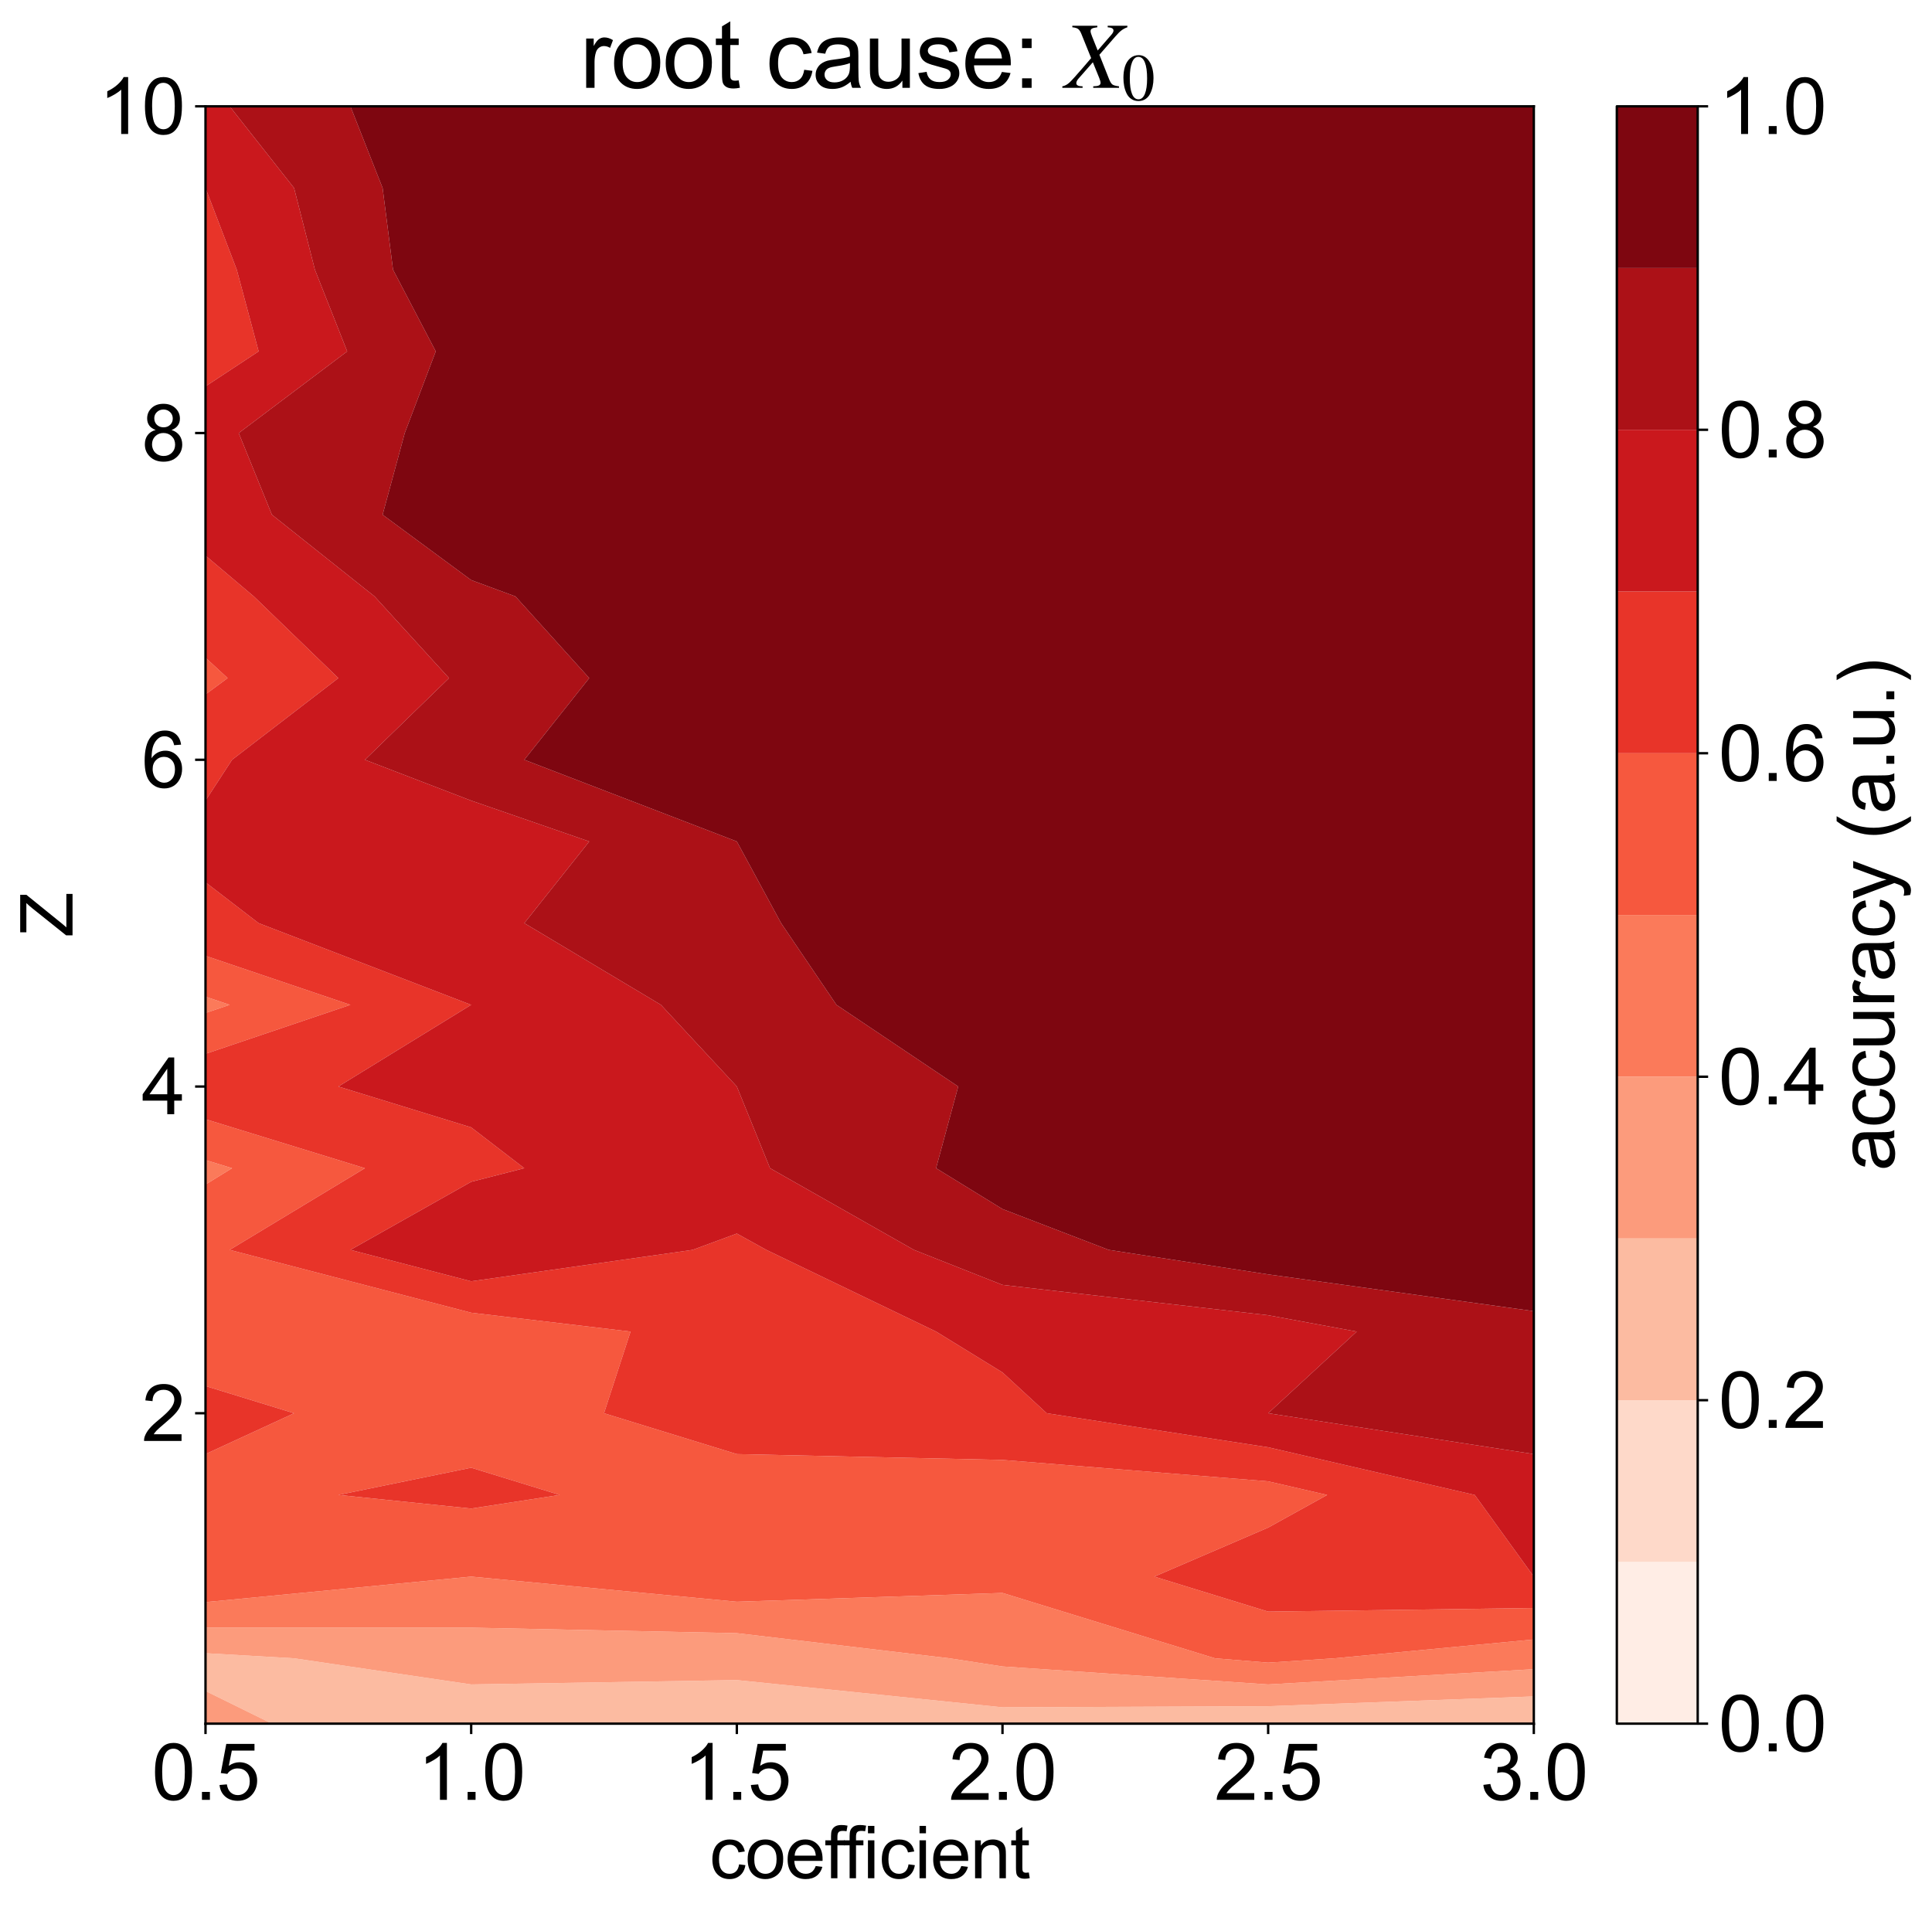 <?xml version="1.0" encoding="utf-8" standalone="no"?>
<!DOCTYPE svg PUBLIC "-//W3C//DTD SVG 1.1//EN"
  "http://www.w3.org/Graphics/SVG/1.1/DTD/svg11.dtd">
<svg xmlns:xlink="http://www.w3.org/1999/xlink" width="649.285pt" height="643.26pt" viewBox="0 0 649.285 643.26" xmlns="http://www.w3.org/2000/svg" version="1.1">
 <defs>
  <style type="text/css">*{stroke-linejoin: round; stroke-linecap: butt}</style>
 </defs>
 <g id="figure_1">
  <g id="patch_1">
   <path d="M 0 643.26 
L 649.285 643.26 
L 649.285 0 
L 0 0 
z
" style="fill: #ffffff"/>
  </g>
  <g id="axes_1">
   <g id="patch_2">
    <path d="M 69.066 579.333 
L 515.466 579.333 
L 515.466 35.733 
L 69.066 35.733 
z
" style="fill: #ffffff"/>
   </g>
   <g id="PathCollection_1"/>
   <g id="PathCollection_2">
    <path d="M 515.466 579.333 
L 515.466 579.333 
L 515.466 579.333 
z
" clip-path="url(#p0441454d9c)" style="fill: #fed9c9"/>
   </g>
   <g id="PathCollection_3">
    <path d="M 158.346 579.333 
L 247.626 579.333 
L 336.906 579.333 
L 426.186 579.333 
L 515.466 579.333 
L 515.466 579.333 
L 515.466 570.182 
L 426.186 573.476 
L 336.906 573.842 
L 247.626 564.691 
L 158.346 566.155 
L 98.826 557.37 
L 69.066 555.654 
L 69.066 557.37 
L 69.066 568.352 
L 91.386 579.333 
z
" clip-path="url(#p0441454d9c)" style="fill: #fcbba1"/>
   </g>
   <g id="PathCollection_4">
    <path d="M 69.066 568.352 
L 69.066 579.333 
L 91.386 579.333 
z
" clip-path="url(#p0441454d9c)" style="fill: #fc9b7c"/>
    <path d="M 158.346 566.155 
L 247.626 564.691 
L 336.906 573.842 
L 426.186 573.476 
L 515.466 570.182 
L 515.466 561.03 
L 426.186 566.155 
L 336.906 560.115 
L 319.05 557.37 
L 247.626 548.922 
L 158.346 547.074 
L 69.066 547.074 
L 69.066 555.654 
L 98.826 557.37 
z
" clip-path="url(#p0441454d9c)" style="fill: #fc9b7c"/>
   </g>
   <g id="PathCollection_5">
    <path d="M 336.906 560.115 
L 426.186 566.155 
L 515.466 561.03 
L 515.466 557.37 
L 515.466 551.034 
L 448.506 557.37 
L 426.186 558.834 
L 408.33 557.37 
L 336.906 535.406 
L 247.626 538.363 
L 158.346 529.915 
L 158.346 529.915 
L 158.346 529.915 
L 69.066 538.495 
L 69.066 547.074 
L 158.346 547.074 
L 247.626 548.922 
L 319.05 557.37 
z
" clip-path="url(#p0441454d9c)" style="fill: #fb7a5a"/>
    <path d="M 77.994 392.642 
L 69.066 389.897 
L 69.066 392.642 
L 69.066 398.133 
z
" clip-path="url(#p0441454d9c)" style="fill: #fb7a5a"/>
    <path d="M 77.182 337.733 
L 69.066 334.988 
L 69.066 337.733 
L 69.066 340.479 
z
" clip-path="url(#p0441454d9c)" style="fill: #fb7a5a"/>
   </g>
   <g id="PathCollection_6">
    <path d="M 426.186 558.834 
L 448.506 557.37 
L 515.466 551.034 
L 515.466 540.475 
L 426.186 541.681 
L 387.923 529.915 
L 426.186 513.442 
L 446.026 502.461 
L 426.186 497.885 
L 336.906 490.694 
L 247.626 488.733 
L 202.986 475.006 
L 211.914 447.552 
L 158.346 441.216 
L 77.182 420.097 
L 122.634 392.642 
L 69.066 376.17 
L 69.066 389.897 
L 77.994 392.642 
L 69.066 398.133 
L 69.066 420.097 
L 69.066 447.552 
L 69.066 465.855 
L 98.826 475.006 
L 69.066 488.733 
L 69.066 502.461 
L 69.066 529.915 
L 69.066 538.495 
L 158.346 529.915 
L 158.346 529.915 
L 158.346 529.915 
L 247.626 538.363 
L 336.906 535.406 
L 408.33 557.37 
z
M 113.706 502.461 
L 158.346 493.309 
L 188.106 502.461 
L 158.346 507.036 
z
" clip-path="url(#p0441454d9c)" style="fill: #f6583e"/>
    <path d="M 117.764 337.733 
L 69.066 321.261 
L 69.066 334.988 
L 77.182 337.733 
L 69.066 340.479 
L 69.066 354.206 
z
" clip-path="url(#p0441454d9c)" style="fill: #f6583e"/>
    <path d="M 76.506 227.915 
L 69.066 221.052 
L 69.066 227.915 
L 69.066 233.406 
z
" clip-path="url(#p0441454d9c)" style="fill: #f6583e"/>
   </g>
   <g id="PathCollection_7">
    <path d="M 426.186 541.681 
L 515.466 540.475 
L 515.466 529.915 
L 515.466 529.915 
L 495.626 502.461 
L 426.186 486.445 
L 351.786 475.006 
L 336.906 461.279 
L 314.586 447.552 
L 257.546 420.097 
L 247.626 414.606 
L 232.746 420.097 
L 158.346 430.656 
L 117.764 420.097 
L 158.346 397.218 
L 176.202 392.642 
L 158.346 378.915 
L 113.706 365.188 
L 158.346 337.733 
L 158.346 337.733 
L 158.346 337.733 
L 86.922 310.279 
L 69.066 296.552 
L 69.066 310.279 
L 69.066 321.261 
L 117.764 337.733 
L 69.066 354.206 
L 69.066 365.188 
L 69.066 376.17 
L 122.634 392.642 
L 77.182 420.097 
L 158.346 441.216 
L 211.914 447.552 
L 202.986 475.006 
L 247.626 488.733 
L 336.906 490.694 
L 426.186 497.885 
L 446.026 502.461 
L 426.186 513.442 
L 387.923 529.915 
z
" clip-path="url(#p0441454d9c)" style="fill: #e83429"/>
    <path d="M 158.346 507.036 
L 188.106 502.461 
L 158.346 493.309 
L 113.706 502.461 
z
" clip-path="url(#p0441454d9c)" style="fill: #e83429"/>
    <path d="M 98.826 475.006 
L 69.066 465.855 
L 69.066 475.006 
L 69.066 488.733 
z
" clip-path="url(#p0441454d9c)" style="fill: #e83429"/>
    <path d="M 77.994 255.37 
L 113.706 227.915 
L 85.298 200.461 
L 69.066 186.733 
L 69.066 200.461 
L 69.066 221.052 
L 76.506 227.915 
L 69.066 233.406 
L 69.066 255.37 
L 69.066 269.097 
z
" clip-path="url(#p0441454d9c)" style="fill: #e83429"/>
    <path d="M 86.922 118.097 
L 79.569 90.642 
L 69.066 63.188 
L 69.066 63.188 
L 69.066 63.188 
L 69.066 90.642 
L 69.066 118.097 
L 69.066 129.863 
z
" clip-path="url(#p0441454d9c)" style="fill: #e83429"/>
   </g>
   <g id="PathCollection_8">
    <path d="M 515.466 529.915 
L 515.466 502.461 
L 515.466 488.733 
L 426.186 475.006 
L 455.946 447.552 
L 426.186 442.061 
L 336.906 431.863 
L 307.146 420.097 
L 258.786 392.642 
L 247.626 365.188 
L 247.626 365.188 
L 222.117 337.733 
L 176.202 310.279 
L 198.026 282.824 
L 158.346 269.097 
L 122.634 255.37 
L 150.906 227.915 
L 125.88 200.461 
L 91.386 173.006 
L 80.226 145.552 
L 116.682 118.097 
L 105.828 90.642 
L 98.826 63.188 
L 77.182 35.733 
L 69.066 35.733 
L 69.066 63.188 
L 69.066 63.188 
L 79.569 90.642 
L 86.922 118.097 
L 69.066 129.863 
L 69.066 145.552 
L 69.066 173.006 
L 69.066 186.733 
L 85.298 200.461 
L 113.706 227.915 
L 77.994 255.37 
L 69.066 269.097 
L 69.066 282.824 
L 69.066 296.552 
L 86.922 310.279 
L 158.346 337.733 
L 158.346 337.733 
L 158.346 337.733 
L 113.706 365.188 
L 158.346 378.915 
L 176.202 392.642 
L 158.346 397.218 
L 117.764 420.097 
L 158.346 430.656 
L 232.746 420.097 
L 247.626 414.606 
L 257.546 420.097 
L 314.586 447.552 
L 336.906 461.279 
L 351.786 475.006 
L 426.186 486.445 
L 495.626 502.461 
z
" clip-path="url(#p0441454d9c)" style="fill: #ca181d"/>
   </g>
   <g id="PathCollection_9">
    <path d="M 515.466 488.733 
L 515.466 475.006 
L 515.466 447.552 
L 515.466 440.688 
L 426.186 428.333 
L 372.618 420.097 
L 336.906 406.37 
L 314.586 392.642 
L 322.026 365.188 
L 281.106 337.733 
L 262.506 310.279 
L 247.626 282.824 
L 247.626 282.824 
L 176.202 255.37 
L 198.026 227.915 
L 173.226 200.461 
L 158.346 194.97 
L 128.586 173.006 
L 136.026 145.552 
L 146.442 118.097 
L 132.087 90.642 
L 128.586 63.188 
L 117.764 35.733 
L 77.182 35.733 
L 98.826 63.188 
L 105.828 90.642 
L 116.682 118.097 
L 80.226 145.552 
L 91.386 173.006 
L 125.88 200.461 
L 150.906 227.915 
L 122.634 255.37 
L 158.346 269.097 
L 198.026 282.824 
L 176.202 310.279 
L 222.117 337.733 
L 247.626 365.188 
L 247.626 365.188 
L 258.786 392.642 
L 307.146 420.097 
L 336.906 431.863 
L 426.186 442.061 
L 455.946 447.552 
L 426.186 475.006 
z
" clip-path="url(#p0441454d9c)" style="fill: #ac1117"/>
   </g>
   <g id="PathCollection_10">
    <path d="M 426.186 428.333 
L 515.466 440.688 
L 515.466 420.097 
L 515.466 392.642 
L 515.466 365.188 
L 515.466 337.733 
L 515.466 310.279 
L 515.466 282.824 
L 515.466 255.37 
L 515.466 227.915 
L 515.466 200.461 
L 515.466 173.006 
L 515.466 145.552 
L 515.466 118.097 
L 515.466 90.642 
L 515.466 63.188 
L 515.466 35.733 
L 426.186 35.733 
L 336.906 35.733 
L 247.626 35.733 
L 158.346 35.733 
L 117.764 35.733 
L 128.586 63.188 
L 132.087 90.642 
L 146.442 118.097 
L 136.026 145.552 
L 128.586 173.006 
L 158.346 194.97 
L 173.226 200.461 
L 198.026 227.915 
L 176.202 255.37 
L 247.626 282.824 
L 247.626 282.824 
L 262.506 310.279 
L 281.106 337.733 
L 322.026 365.188 
L 314.586 392.642 
L 336.906 406.37 
L 372.618 420.097 
z
" clip-path="url(#p0441454d9c)" style="fill: #7e0610"/>
   </g>
   <g id="matplotlib.axis_1">
    <g id="xtick_1">
     <g id="line2d_1">
      <defs>
       <path id="m87ea74360e" d="M 0 0 
L 0 3.5 
" style="stroke: #000000; stroke-width: 0.8"/>
      </defs>
      <g>
       <use xlink:href="#m87ea74360e" x="69.066" y="579.333" style="stroke: #000000; stroke-width: 0.8"/>
      </g>
     </g>
     <g id="text_1">
      <!-- 0.5 -->
      <g transform="translate(50.996 604.944) scale(0.26 -0.26)">
       <defs>
        <path id="ArialMT-30" d="M 266 2259 
Q 266 3072 433 3567 
Q 600 4063 929 4331 
Q 1259 4600 1759 4600 
Q 2128 4600 2406 4451 
Q 2684 4303 2865 4023 
Q 3047 3744 3150 3342 
Q 3253 2941 3253 2259 
Q 3253 1453 3087 958 
Q 2922 463 2592 192 
Q 2263 -78 1759 -78 
Q 1097 -78 719 397 
Q 266 969 266 2259 
z
M 844 2259 
Q 844 1131 1108 757 
Q 1372 384 1759 384 
Q 2147 384 2411 759 
Q 2675 1134 2675 2259 
Q 2675 3391 2411 3762 
Q 2147 4134 1753 4134 
Q 1366 4134 1134 3806 
Q 844 3388 844 2259 
z
" transform="scale(0.016)"/>
        <path id="ArialMT-2e" d="M 581 0 
L 581 641 
L 1222 641 
L 1222 0 
L 581 0 
z
" transform="scale(0.016)"/>
        <path id="ArialMT-35" d="M 266 1200 
L 856 1250 
Q 922 819 1161 601 
Q 1400 384 1738 384 
Q 2144 384 2425 690 
Q 2706 997 2706 1503 
Q 2706 1984 2436 2262 
Q 2166 2541 1728 2541 
Q 1456 2541 1237 2417 
Q 1019 2294 894 2097 
L 366 2166 
L 809 4519 
L 3088 4519 
L 3088 3981 
L 1259 3981 
L 1013 2750 
Q 1425 3038 1878 3038 
Q 2478 3038 2890 2622 
Q 3303 2206 3303 1553 
Q 3303 931 2941 478 
Q 2500 -78 1738 -78 
Q 1113 -78 717 272 
Q 322 622 266 1200 
z
" transform="scale(0.016)"/>
       </defs>
       <use xlink:href="#ArialMT-30"/>
       <use xlink:href="#ArialMT-2e" x="55.615"/>
       <use xlink:href="#ArialMT-35" x="83.398"/>
      </g>
     </g>
    </g>
    <g id="xtick_2">
     <g id="line2d_2">
      <g>
       <use xlink:href="#m87ea74360e" x="158.346" y="579.333" style="stroke: #000000; stroke-width: 0.8"/>
      </g>
     </g>
     <g id="text_2">
      <!-- 1.0 -->
      <g transform="translate(140.276 604.944) scale(0.26 -0.26)">
       <defs>
        <path id="ArialMT-31" d="M 2384 0 
L 1822 0 
L 1822 3584 
Q 1619 3391 1289 3197 
Q 959 3003 697 2906 
L 697 3450 
Q 1169 3672 1522 3987 
Q 1875 4303 2022 4600 
L 2384 4600 
L 2384 0 
z
" transform="scale(0.016)"/>
       </defs>
       <use xlink:href="#ArialMT-31"/>
       <use xlink:href="#ArialMT-2e" x="55.615"/>
       <use xlink:href="#ArialMT-30" x="83.398"/>
      </g>
     </g>
    </g>
    <g id="xtick_3">
     <g id="line2d_3">
      <g>
       <use xlink:href="#m87ea74360e" x="247.626" y="579.333" style="stroke: #000000; stroke-width: 0.8"/>
      </g>
     </g>
     <g id="text_3">
      <!-- 1.5 -->
      <g transform="translate(229.556 604.944) scale(0.26 -0.26)">
       <use xlink:href="#ArialMT-31"/>
       <use xlink:href="#ArialMT-2e" x="55.615"/>
       <use xlink:href="#ArialMT-35" x="83.398"/>
      </g>
     </g>
    </g>
    <g id="xtick_4">
     <g id="line2d_4">
      <g>
       <use xlink:href="#m87ea74360e" x="336.906" y="579.333" style="stroke: #000000; stroke-width: 0.8"/>
      </g>
     </g>
     <g id="text_4">
      <!-- 2.0 -->
      <g transform="translate(318.836 604.944) scale(0.26 -0.26)">
       <defs>
        <path id="ArialMT-32" d="M 3222 541 
L 3222 0 
L 194 0 
Q 188 203 259 391 
Q 375 700 629 1000 
Q 884 1300 1366 1694 
Q 2113 2306 2375 2664 
Q 2638 3022 2638 3341 
Q 2638 3675 2398 3904 
Q 2159 4134 1775 4134 
Q 1369 4134 1125 3890 
Q 881 3647 878 3216 
L 300 3275 
Q 359 3922 746 4261 
Q 1134 4600 1788 4600 
Q 2447 4600 2831 4234 
Q 3216 3869 3216 3328 
Q 3216 3053 3103 2787 
Q 2991 2522 2730 2228 
Q 2469 1934 1863 1422 
Q 1356 997 1212 845 
Q 1069 694 975 541 
L 3222 541 
z
" transform="scale(0.016)"/>
       </defs>
       <use xlink:href="#ArialMT-32"/>
       <use xlink:href="#ArialMT-2e" x="55.615"/>
       <use xlink:href="#ArialMT-30" x="83.398"/>
      </g>
     </g>
    </g>
    <g id="xtick_5">
     <g id="line2d_5">
      <g>
       <use xlink:href="#m87ea74360e" x="426.186" y="579.333" style="stroke: #000000; stroke-width: 0.8"/>
      </g>
     </g>
     <g id="text_5">
      <!-- 2.5 -->
      <g transform="translate(408.116 604.944) scale(0.26 -0.26)">
       <use xlink:href="#ArialMT-32"/>
       <use xlink:href="#ArialMT-2e" x="55.615"/>
       <use xlink:href="#ArialMT-35" x="83.398"/>
      </g>
     </g>
    </g>
    <g id="xtick_6">
     <g id="line2d_6">
      <g>
       <use xlink:href="#m87ea74360e" x="515.466" y="579.333" style="stroke: #000000; stroke-width: 0.8"/>
      </g>
     </g>
     <g id="text_6">
      <!-- 3.0 -->
      <g transform="translate(497.396 604.944) scale(0.26 -0.26)">
       <defs>
        <path id="ArialMT-33" d="M 269 1209 
L 831 1284 
Q 928 806 1161 595 
Q 1394 384 1728 384 
Q 2125 384 2398 659 
Q 2672 934 2672 1341 
Q 2672 1728 2419 1979 
Q 2166 2231 1775 2231 
Q 1616 2231 1378 2169 
L 1441 2663 
Q 1497 2656 1531 2656 
Q 1891 2656 2178 2843 
Q 2466 3031 2466 3422 
Q 2466 3731 2256 3934 
Q 2047 4138 1716 4138 
Q 1388 4138 1169 3931 
Q 950 3725 888 3313 
L 325 3413 
Q 428 3978 793 4289 
Q 1159 4600 1703 4600 
Q 2078 4600 2393 4439 
Q 2709 4278 2876 4000 
Q 3044 3722 3044 3409 
Q 3044 3113 2884 2869 
Q 2725 2625 2413 2481 
Q 2819 2388 3044 2092 
Q 3269 1797 3269 1353 
Q 3269 753 2831 336 
Q 2394 -81 1725 -81 
Q 1122 -81 723 278 
Q 325 638 269 1209 
z
" transform="scale(0.016)"/>
       </defs>
       <use xlink:href="#ArialMT-33"/>
       <use xlink:href="#ArialMT-2e" x="55.615"/>
       <use xlink:href="#ArialMT-30" x="83.398"/>
      </g>
     </g>
    </g>
    <g id="text_7">
     <!-- coefficient -->
     <g transform="translate(238.449 631.29) scale(0.24 -0.24)">
      <defs>
       <path id="ArialMT-63" d="M 2588 1216 
L 3141 1144 
Q 3050 572 2676 248 
Q 2303 -75 1759 -75 
Q 1078 -75 664 370 
Q 250 816 250 1647 
Q 250 2184 428 2587 
Q 606 2991 970 3192 
Q 1334 3394 1763 3394 
Q 2303 3394 2647 3120 
Q 2991 2847 3088 2344 
L 2541 2259 
Q 2463 2594 2264 2762 
Q 2066 2931 1784 2931 
Q 1359 2931 1093 2626 
Q 828 2322 828 1663 
Q 828 994 1084 691 
Q 1341 388 1753 388 
Q 2084 388 2306 591 
Q 2528 794 2588 1216 
z
" transform="scale(0.016)"/>
       <path id="ArialMT-6f" d="M 213 1659 
Q 213 2581 725 3025 
Q 1153 3394 1769 3394 
Q 2453 3394 2887 2945 
Q 3322 2497 3322 1706 
Q 3322 1066 3130 698 
Q 2938 331 2570 128 
Q 2203 -75 1769 -75 
Q 1072 -75 642 372 
Q 213 819 213 1659 
z
M 791 1659 
Q 791 1022 1069 705 
Q 1347 388 1769 388 
Q 2188 388 2466 706 
Q 2744 1025 2744 1678 
Q 2744 2294 2464 2611 
Q 2184 2928 1769 2928 
Q 1347 2928 1069 2612 
Q 791 2297 791 1659 
z
" transform="scale(0.016)"/>
       <path id="ArialMT-65" d="M 2694 1069 
L 3275 997 
Q 3138 488 2766 206 
Q 2394 -75 1816 -75 
Q 1088 -75 661 373 
Q 234 822 234 1631 
Q 234 2469 665 2931 
Q 1097 3394 1784 3394 
Q 2450 3394 2872 2941 
Q 3294 2488 3294 1666 
Q 3294 1616 3291 1516 
L 816 1516 
Q 847 969 1125 678 
Q 1403 388 1819 388 
Q 2128 388 2347 550 
Q 2566 713 2694 1069 
z
M 847 1978 
L 2700 1978 
Q 2663 2397 2488 2606 
Q 2219 2931 1791 2931 
Q 1403 2931 1139 2672 
Q 875 2413 847 1978 
z
" transform="scale(0.016)"/>
       <path id="ArialMT-66" d="M 556 0 
L 556 2881 
L 59 2881 
L 59 3319 
L 556 3319 
L 556 3672 
Q 556 4006 616 4169 
Q 697 4388 901 4523 
Q 1106 4659 1475 4659 
Q 1713 4659 2000 4603 
L 1916 4113 
Q 1741 4144 1584 4144 
Q 1328 4144 1222 4034 
Q 1116 3925 1116 3625 
L 1116 3319 
L 1763 3319 
L 1763 2881 
L 1116 2881 
L 1116 0 
L 556 0 
z
" transform="scale(0.016)"/>
       <path id="ArialMT-69" d="M 425 3934 
L 425 4581 
L 988 4581 
L 988 3934 
L 425 3934 
z
M 425 0 
L 425 3319 
L 988 3319 
L 988 0 
L 425 0 
z
" transform="scale(0.016)"/>
       <path id="ArialMT-6e" d="M 422 0 
L 422 3319 
L 928 3319 
L 928 2847 
Q 1294 3394 1984 3394 
Q 2284 3394 2536 3286 
Q 2788 3178 2913 3003 
Q 3038 2828 3088 2588 
Q 3119 2431 3119 2041 
L 3119 0 
L 2556 0 
L 2556 2019 
Q 2556 2363 2490 2533 
Q 2425 2703 2258 2804 
Q 2091 2906 1866 2906 
Q 1506 2906 1245 2678 
Q 984 2450 984 1813 
L 984 0 
L 422 0 
z
" transform="scale(0.016)"/>
       <path id="ArialMT-74" d="M 1650 503 
L 1731 6 
Q 1494 -44 1306 -44 
Q 1000 -44 831 53 
Q 663 150 594 308 
Q 525 466 525 972 
L 525 2881 
L 113 2881 
L 113 3319 
L 525 3319 
L 525 4141 
L 1084 4478 
L 1084 3319 
L 1650 3319 
L 1650 2881 
L 1084 2881 
L 1084 941 
Q 1084 700 1114 631 
Q 1144 563 1211 522 
Q 1278 481 1403 481 
Q 1497 481 1650 503 
z
" transform="scale(0.016)"/>
      </defs>
      <use xlink:href="#ArialMT-63"/>
      <use xlink:href="#ArialMT-6f" x="50"/>
      <use xlink:href="#ArialMT-65" x="105.615"/>
      <use xlink:href="#ArialMT-66" x="161.23"/>
      <use xlink:href="#ArialMT-66" x="187.264"/>
      <use xlink:href="#ArialMT-69" x="215.047"/>
      <use xlink:href="#ArialMT-63" x="237.264"/>
      <use xlink:href="#ArialMT-69" x="287.264"/>
      <use xlink:href="#ArialMT-65" x="309.48"/>
      <use xlink:href="#ArialMT-6e" x="365.096"/>
      <use xlink:href="#ArialMT-74" x="420.711"/>
     </g>
    </g>
   </g>
   <g id="matplotlib.axis_2">
    <g id="ytick_1">
     <g id="line2d_7">
      <defs>
       <path id="m6868553e35" d="M 0 0 
L -3.5 0 
" style="stroke: #000000; stroke-width: 0.8"/>
      </defs>
      <g>
       <use xlink:href="#m6868553e35" x="69.066" y="475.006" style="stroke: #000000; stroke-width: 0.8"/>
      </g>
     </g>
     <g id="text_8">
      <!-- 2 -->
      <g transform="translate(47.607 484.311) scale(0.26 -0.26)">
       <use xlink:href="#ArialMT-32"/>
      </g>
     </g>
    </g>
    <g id="ytick_2">
     <g id="line2d_8">
      <g>
       <use xlink:href="#m6868553e35" x="69.066" y="365.188" style="stroke: #000000; stroke-width: 0.8"/>
      </g>
     </g>
     <g id="text_9">
      <!-- 4 -->
      <g transform="translate(47.607 374.493) scale(0.26 -0.26)">
       <defs>
        <path id="ArialMT-34" d="M 2069 0 
L 2069 1097 
L 81 1097 
L 81 1613 
L 2172 4581 
L 2631 4581 
L 2631 1613 
L 3250 1613 
L 3250 1097 
L 2631 1097 
L 2631 0 
L 2069 0 
z
M 2069 1613 
L 2069 3678 
L 634 1613 
L 2069 1613 
z
" transform="scale(0.016)"/>
       </defs>
       <use xlink:href="#ArialMT-34"/>
      </g>
     </g>
    </g>
    <g id="ytick_3">
     <g id="line2d_9">
      <g>
       <use xlink:href="#m6868553e35" x="69.066" y="255.37" style="stroke: #000000; stroke-width: 0.8"/>
      </g>
     </g>
     <g id="text_10">
      <!-- 6 -->
      <g transform="translate(47.607 264.675) scale(0.26 -0.26)">
       <defs>
        <path id="ArialMT-36" d="M 3184 3459 
L 2625 3416 
Q 2550 3747 2413 3897 
Q 2184 4138 1850 4138 
Q 1581 4138 1378 3988 
Q 1113 3794 959 3422 
Q 806 3050 800 2363 
Q 1003 2672 1297 2822 
Q 1591 2972 1913 2972 
Q 2475 2972 2870 2558 
Q 3266 2144 3266 1488 
Q 3266 1056 3080 686 
Q 2894 316 2569 119 
Q 2244 -78 1831 -78 
Q 1128 -78 684 439 
Q 241 956 241 2144 
Q 241 3472 731 4075 
Q 1159 4600 1884 4600 
Q 2425 4600 2770 4297 
Q 3116 3994 3184 3459 
z
M 888 1484 
Q 888 1194 1011 928 
Q 1134 663 1356 523 
Q 1578 384 1822 384 
Q 2178 384 2434 671 
Q 2691 959 2691 1453 
Q 2691 1928 2437 2201 
Q 2184 2475 1800 2475 
Q 1419 2475 1153 2201 
Q 888 1928 888 1484 
z
" transform="scale(0.016)"/>
       </defs>
       <use xlink:href="#ArialMT-36"/>
      </g>
     </g>
    </g>
    <g id="ytick_4">
     <g id="line2d_10">
      <g>
       <use xlink:href="#m6868553e35" x="69.066" y="145.552" style="stroke: #000000; stroke-width: 0.8"/>
      </g>
     </g>
     <g id="text_11">
      <!-- 8 -->
      <g transform="translate(47.607 154.857) scale(0.26 -0.26)">
       <defs>
        <path id="ArialMT-38" d="M 1131 2484 
Q 781 2613 612 2850 
Q 444 3088 444 3419 
Q 444 3919 803 4259 
Q 1163 4600 1759 4600 
Q 2359 4600 2725 4251 
Q 3091 3903 3091 3403 
Q 3091 3084 2923 2848 
Q 2756 2613 2416 2484 
Q 2838 2347 3058 2040 
Q 3278 1734 3278 1309 
Q 3278 722 2862 322 
Q 2447 -78 1769 -78 
Q 1091 -78 675 323 
Q 259 725 259 1325 
Q 259 1772 486 2073 
Q 713 2375 1131 2484 
z
M 1019 3438 
Q 1019 3113 1228 2906 
Q 1438 2700 1772 2700 
Q 2097 2700 2305 2904 
Q 2513 3109 2513 3406 
Q 2513 3716 2298 3927 
Q 2084 4138 1766 4138 
Q 1444 4138 1231 3931 
Q 1019 3725 1019 3438 
z
M 838 1322 
Q 838 1081 952 856 
Q 1066 631 1291 507 
Q 1516 384 1775 384 
Q 2178 384 2440 643 
Q 2703 903 2703 1303 
Q 2703 1709 2433 1975 
Q 2163 2241 1756 2241 
Q 1359 2241 1098 1978 
Q 838 1716 838 1322 
z
" transform="scale(0.016)"/>
       </defs>
       <use xlink:href="#ArialMT-38"/>
      </g>
     </g>
    </g>
    <g id="ytick_5">
     <g id="line2d_11">
      <g>
       <use xlink:href="#m6868553e35" x="69.066" y="35.733" style="stroke: #000000; stroke-width: 0.8"/>
      </g>
     </g>
     <g id="text_12">
      <!-- 10 -->
      <g transform="translate(33.149 45.039) scale(0.26 -0.26)">
       <use xlink:href="#ArialMT-31"/>
       <use xlink:href="#ArialMT-30" x="55.615"/>
      </g>
     </g>
    </g>
    <g id="text_13">
     <!-- Z -->
     <g transform="translate(24.379 314.863) rotate(-90) scale(0.24 -0.24)">
      <defs>
       <path id="ArialMT-5a" d="M 128 0 
L 128 563 
L 2475 3497 
Q 2725 3809 2950 4041 
L 394 4041 
L 394 4581 
L 3675 4581 
L 3675 4041 
L 1103 863 
L 825 541 
L 3750 541 
L 3750 0 
L 128 0 
z
" transform="scale(0.016)"/>
      </defs>
      <use xlink:href="#ArialMT-5a"/>
     </g>
    </g>
   </g>
   <g id="patch_3">
    <path d="M 69.066 579.333 
L 69.066 35.733 
" style="fill: none; stroke: #000000; stroke-width: 0.8; stroke-linejoin: miter; stroke-linecap: square"/>
   </g>
   <g id="patch_4">
    <path d="M 515.466 579.333 
L 515.466 35.733 
" style="fill: none; stroke: #000000; stroke-width: 0.8; stroke-linejoin: miter; stroke-linecap: square"/>
   </g>
   <g id="patch_5">
    <path d="M 69.066 579.333 
L 515.466 579.333 
" style="fill: none; stroke: #000000; stroke-width: 0.8; stroke-linejoin: miter; stroke-linecap: square"/>
   </g>
   <g id="patch_6">
    <path d="M 69.066 35.733 
L 515.466 35.733 
" style="fill: none; stroke: #000000; stroke-width: 0.8; stroke-linejoin: miter; stroke-linecap: square"/>
   </g>
   <g id="text_14">
    <!-- root cause: $X_{0}$ -->
    <g transform="translate(194.922 29.532) scale(0.312 -0.312)">
     <defs>
      <path id="ArialMT-72" d="M 416 0 
L 416 3319 
L 922 3319 
L 922 2816 
Q 1116 3169 1280 3281 
Q 1444 3394 1641 3394 
Q 1925 3394 2219 3213 
L 2025 2691 
Q 1819 2813 1613 2813 
Q 1428 2813 1281 2702 
Q 1134 2591 1072 2394 
Q 978 2094 978 1738 
L 978 0 
L 416 0 
z
" transform="scale(0.016)"/>
      <path id="ArialMT-20" transform="scale(0.016)"/>
      <path id="ArialMT-61" d="M 2588 409 
Q 2275 144 1986 34 
Q 1697 -75 1366 -75 
Q 819 -75 525 192 
Q 231 459 231 875 
Q 231 1119 342 1320 
Q 453 1522 633 1644 
Q 813 1766 1038 1828 
Q 1203 1872 1538 1913 
Q 2219 1994 2541 2106 
Q 2544 2222 2544 2253 
Q 2544 2597 2384 2738 
Q 2169 2928 1744 2928 
Q 1347 2928 1158 2789 
Q 969 2650 878 2297 
L 328 2372 
Q 403 2725 575 2942 
Q 747 3159 1072 3276 
Q 1397 3394 1825 3394 
Q 2250 3394 2515 3294 
Q 2781 3194 2906 3042 
Q 3031 2891 3081 2659 
Q 3109 2516 3109 2141 
L 3109 1391 
Q 3109 606 3145 398 
Q 3181 191 3288 0 
L 2700 0 
Q 2613 175 2588 409 
z
M 2541 1666 
Q 2234 1541 1622 1453 
Q 1275 1403 1131 1340 
Q 988 1278 909 1158 
Q 831 1038 831 891 
Q 831 666 1001 516 
Q 1172 366 1500 366 
Q 1825 366 2078 508 
Q 2331 650 2450 897 
Q 2541 1088 2541 1459 
L 2541 1666 
z
" transform="scale(0.016)"/>
      <path id="ArialMT-75" d="M 2597 0 
L 2597 488 
Q 2209 -75 1544 -75 
Q 1250 -75 995 37 
Q 741 150 617 320 
Q 494 491 444 738 
Q 409 903 409 1263 
L 409 3319 
L 972 3319 
L 972 1478 
Q 972 1038 1006 884 
Q 1059 663 1231 536 
Q 1403 409 1656 409 
Q 1909 409 2131 539 
Q 2353 669 2445 892 
Q 2538 1116 2538 1541 
L 2538 3319 
L 3100 3319 
L 3100 0 
L 2597 0 
z
" transform="scale(0.016)"/>
      <path id="ArialMT-73" d="M 197 991 
L 753 1078 
Q 800 744 1014 566 
Q 1228 388 1613 388 
Q 2000 388 2187 545 
Q 2375 703 2375 916 
Q 2375 1106 2209 1216 
Q 2094 1291 1634 1406 
Q 1016 1563 777 1677 
Q 538 1791 414 1992 
Q 291 2194 291 2438 
Q 291 2659 392 2848 
Q 494 3038 669 3163 
Q 800 3259 1026 3326 
Q 1253 3394 1513 3394 
Q 1903 3394 2198 3281 
Q 2494 3169 2634 2976 
Q 2775 2784 2828 2463 
L 2278 2388 
Q 2241 2644 2061 2787 
Q 1881 2931 1553 2931 
Q 1166 2931 1000 2803 
Q 834 2675 834 2503 
Q 834 2394 903 2306 
Q 972 2216 1119 2156 
Q 1203 2125 1616 2013 
Q 2213 1853 2448 1751 
Q 2684 1650 2818 1456 
Q 2953 1263 2953 975 
Q 2953 694 2789 445 
Q 2625 197 2315 61 
Q 2006 -75 1616 -75 
Q 969 -75 630 194 
Q 291 463 197 991 
z
" transform="scale(0.016)"/>
      <path id="ArialMT-3a" d="M 578 2678 
L 578 3319 
L 1219 3319 
L 1219 2678 
L 578 2678 
z
M 578 0 
L 578 641 
L 1219 641 
L 1219 0 
L 578 0 
z
" transform="scale(0.016)"/>
      <path id="STIXGeneral-Italic-58" d="M 4192 4179 
L 4192 4077 
Q 3981 4006 3805 3875 
Q 3629 3744 3392 3469 
L 2310 2227 
L 2957 595 
Q 3072 307 3187 224 
Q 3302 141 3629 102 
L 3629 0 
L 1894 0 
L 1894 102 
Q 2170 109 2278 163 
Q 2387 218 2387 339 
Q 2387 442 2298 666 
L 1869 1722 
L 902 621 
Q 755 454 755 314 
Q 755 102 1178 102 
L 1178 0 
L -186 0 
L -186 102 
Q 70 147 300 361 
Q 531 576 1222 1382 
L 1754 2003 
L 1094 3635 
Q 998 3872 880 3961 
Q 762 4051 486 4077 
L 486 4179 
L 2170 4179 
L 2170 4077 
Q 1907 4045 1811 3990 
Q 1715 3936 1715 3814 
Q 1715 3706 1818 3456 
L 2195 2515 
L 3123 3584 
Q 3258 3738 3258 3859 
Q 3258 4058 2867 4077 
L 2867 4179 
L 4192 4179 
z
" transform="scale(0.016)"/>
      <path id="STIXGeneral-Regular-30" d="M 3046 2112 
Q 3046 1683 2963 1302 
Q 2880 922 2717 602 
Q 2554 282 2266 96 
Q 1978 -90 1600 -90 
Q 1210 -90 915 108 
Q 621 307 461 640 
Q 301 973 227 1350 
Q 154 1728 154 2150 
Q 154 2746 301 3222 
Q 448 3699 790 4012 
Q 1133 4326 1626 4326 
Q 2253 4326 2649 3712 
Q 3046 3098 3046 2112 
z
M 2432 2080 
Q 2432 3091 2217 3625 
Q 2003 4160 1587 4160 
Q 1190 4160 979 3622 
Q 768 3085 768 2106 
Q 768 1120 979 598 
Q 1190 77 1600 77 
Q 2003 77 2217 598 
Q 2432 1120 2432 2080 
z
" transform="scale(0.016)"/>
     </defs>
     <use xlink:href="#ArialMT-72" transform="translate(0 0.031)"/>
     <use xlink:href="#ArialMT-6f" transform="translate(33.301 0.031)"/>
     <use xlink:href="#ArialMT-6f" transform="translate(88.916 0.031)"/>
     <use xlink:href="#ArialMT-74" transform="translate(144.531 0.031)"/>
     <use xlink:href="#ArialMT-20" transform="translate(172.314 0.031)"/>
     <use xlink:href="#ArialMT-63" transform="translate(200.098 0.031)"/>
     <use xlink:href="#ArialMT-61" transform="translate(250.098 0.031)"/>
     <use xlink:href="#ArialMT-75" transform="translate(305.713 0.031)"/>
     <use xlink:href="#ArialMT-73" transform="translate(361.328 0.031)"/>
     <use xlink:href="#ArialMT-65" transform="translate(411.328 0.031)"/>
     <use xlink:href="#ArialMT-3a" transform="translate(466.943 0.031)"/>
     <use xlink:href="#ArialMT-20" transform="translate(494.727 0.031)"/>
     <use xlink:href="#STIXGeneral-Italic-58" transform="translate(522.51 0.031)"/>
     <use xlink:href="#STIXGeneral-Regular-30" transform="translate(583.61 -13.197) scale(0.7)"/>
    </g>
   </g>
  </g>
  <g id="axes_2">
   <g id="patch_7">
    <path d="M 543.366 579.333 
L 570.546 579.333 
L 570.546 35.733 
L 543.366 35.733 
z
" style="fill: #ffffff"/>
   </g>
   <g id="QuadMesh_1">
    <path d="M 543.366 579.333 
L 570.546 579.333 
L 570.546 524.973 
L 543.366 524.973 
L 543.366 579.333 
" clip-path="url(#pf81cd6c32d)" style="fill: #ffede5"/>
    <path d="M 543.366 524.973 
L 570.546 524.973 
L 570.546 470.613 
L 543.366 470.613 
L 543.366 524.973 
" clip-path="url(#pf81cd6c32d)" style="fill: #fed9c9"/>
    <path d="M 543.366 470.613 
L 570.546 470.613 
L 570.546 416.253 
L 543.366 416.253 
L 543.366 470.613 
" clip-path="url(#pf81cd6c32d)" style="fill: #fcbba1"/>
    <path d="M 543.366 416.253 
L 570.546 416.253 
L 570.546 361.893 
L 543.366 361.893 
L 543.366 416.253 
" clip-path="url(#pf81cd6c32d)" style="fill: #fc9b7c"/>
    <path d="M 543.366 361.893 
L 570.546 361.893 
L 570.546 307.533 
L 543.366 307.533 
L 543.366 361.893 
" clip-path="url(#pf81cd6c32d)" style="fill: #fb7a5a"/>
    <path d="M 543.366 307.533 
L 570.546 307.533 
L 570.546 253.173 
L 543.366 253.173 
L 543.366 307.533 
" clip-path="url(#pf81cd6c32d)" style="fill: #f6583e"/>
    <path d="M 543.366 253.173 
L 570.546 253.173 
L 570.546 198.813 
L 543.366 198.813 
L 543.366 253.173 
" clip-path="url(#pf81cd6c32d)" style="fill: #e83429"/>
    <path d="M 543.366 198.813 
L 570.546 198.813 
L 570.546 144.453 
L 543.366 144.453 
L 543.366 198.813 
" clip-path="url(#pf81cd6c32d)" style="fill: #ca181d"/>
    <path d="M 543.366 144.453 
L 570.546 144.453 
L 570.546 90.093 
L 543.366 90.093 
L 543.366 144.453 
" clip-path="url(#pf81cd6c32d)" style="fill: #ac1117"/>
    <path d="M 543.366 90.093 
L 570.546 90.093 
L 570.546 35.733 
L 543.366 35.733 
L 543.366 90.093 
" clip-path="url(#pf81cd6c32d)" style="fill: #7e0610"/>
   </g>
   <g id="matplotlib.axis_3"/>
   <g id="matplotlib.axis_4">
    <g id="ytick_6">
     <g id="line2d_12">
      <defs>
       <path id="m42d301172b" d="M 0 0 
L 3.5 0 
" style="stroke: #000000; stroke-width: 0.8"/>
      </defs>
      <g>
       <use xlink:href="#m42d301172b" x="570.546" y="579.333" style="stroke: #000000; stroke-width: 0.8"/>
      </g>
     </g>
     <g id="text_15">
      <!-- 0.0 -->
      <g transform="translate(577.546 588.639) scale(0.26 -0.26)">
       <use xlink:href="#ArialMT-30"/>
       <use xlink:href="#ArialMT-2e" x="55.615"/>
       <use xlink:href="#ArialMT-30" x="83.398"/>
      </g>
     </g>
    </g>
    <g id="ytick_7">
     <g id="line2d_13">
      <g>
       <use xlink:href="#m42d301172b" x="570.546" y="470.613" style="stroke: #000000; stroke-width: 0.8"/>
      </g>
     </g>
     <g id="text_16">
      <!-- 0.2 -->
      <g transform="translate(577.546 479.919) scale(0.26 -0.26)">
       <use xlink:href="#ArialMT-30"/>
       <use xlink:href="#ArialMT-2e" x="55.615"/>
       <use xlink:href="#ArialMT-32" x="83.398"/>
      </g>
     </g>
    </g>
    <g id="ytick_8">
     <g id="line2d_14">
      <g>
       <use xlink:href="#m42d301172b" x="570.546" y="361.893" style="stroke: #000000; stroke-width: 0.8"/>
      </g>
     </g>
     <g id="text_17">
      <!-- 0.4 -->
      <g transform="translate(577.546 371.199) scale(0.26 -0.26)">
       <use xlink:href="#ArialMT-30"/>
       <use xlink:href="#ArialMT-2e" x="55.615"/>
       <use xlink:href="#ArialMT-34" x="83.398"/>
      </g>
     </g>
    </g>
    <g id="ytick_9">
     <g id="line2d_15">
      <g>
       <use xlink:href="#m42d301172b" x="570.546" y="253.173" style="stroke: #000000; stroke-width: 0.8"/>
      </g>
     </g>
     <g id="text_18">
      <!-- 0.6 -->
      <g transform="translate(577.546 262.479) scale(0.26 -0.26)">
       <use xlink:href="#ArialMT-30"/>
       <use xlink:href="#ArialMT-2e" x="55.615"/>
       <use xlink:href="#ArialMT-36" x="83.398"/>
      </g>
     </g>
    </g>
    <g id="ytick_10">
     <g id="line2d_16">
      <g>
       <use xlink:href="#m42d301172b" x="570.546" y="144.453" style="stroke: #000000; stroke-width: 0.8"/>
      </g>
     </g>
     <g id="text_19">
      <!-- 0.8 -->
      <g transform="translate(577.546 153.759) scale(0.26 -0.26)">
       <use xlink:href="#ArialMT-30"/>
       <use xlink:href="#ArialMT-2e" x="55.615"/>
       <use xlink:href="#ArialMT-38" x="83.398"/>
      </g>
     </g>
    </g>
    <g id="ytick_11">
     <g id="line2d_17">
      <g>
       <use xlink:href="#m42d301172b" x="570.546" y="35.733" style="stroke: #000000; stroke-width: 0.8"/>
      </g>
     </g>
     <g id="text_20">
      <!-- 1.0 -->
      <g transform="translate(577.546 45.039) scale(0.26 -0.26)">
       <use xlink:href="#ArialMT-31"/>
       <use xlink:href="#ArialMT-2e" x="55.615"/>
       <use xlink:href="#ArialMT-30" x="83.398"/>
      </g>
     </g>
    </g>
    <g id="text_21">
     <!-- accuracy (a.u.) -->
     <g transform="translate(636.613 393.5) rotate(-90) scale(0.26 -0.26)">
      <defs>
       <path id="ArialMT-79" d="M 397 -1278 
L 334 -750 
Q 519 -800 656 -800 
Q 844 -800 956 -737 
Q 1069 -675 1141 -563 
Q 1194 -478 1313 -144 
Q 1328 -97 1363 -6 
L 103 3319 
L 709 3319 
L 1400 1397 
Q 1534 1031 1641 628 
Q 1738 1016 1872 1384 
L 2581 3319 
L 3144 3319 
L 1881 -56 
Q 1678 -603 1566 -809 
Q 1416 -1088 1222 -1217 
Q 1028 -1347 759 -1347 
Q 597 -1347 397 -1278 
z
" transform="scale(0.016)"/>
       <path id="ArialMT-28" d="M 1497 -1347 
Q 1031 -759 709 28 
Q 388 816 388 1659 
Q 388 2403 628 3084 
Q 909 3875 1497 4659 
L 1900 4659 
Q 1522 4009 1400 3731 
Q 1209 3300 1100 2831 
Q 966 2247 966 1656 
Q 966 153 1900 -1347 
L 1497 -1347 
z
" transform="scale(0.016)"/>
       <path id="ArialMT-29" d="M 791 -1347 
L 388 -1347 
Q 1322 153 1322 1656 
Q 1322 2244 1188 2822 
Q 1081 3291 891 3722 
Q 769 4003 388 4659 
L 791 4659 
Q 1378 3875 1659 3084 
Q 1900 2403 1900 1659 
Q 1900 816 1576 28 
Q 1253 -759 791 -1347 
z
" transform="scale(0.016)"/>
      </defs>
      <use xlink:href="#ArialMT-61"/>
      <use xlink:href="#ArialMT-63" x="55.615"/>
      <use xlink:href="#ArialMT-63" x="105.615"/>
      <use xlink:href="#ArialMT-75" x="155.615"/>
      <use xlink:href="#ArialMT-72" x="211.23"/>
      <use xlink:href="#ArialMT-61" x="244.531"/>
      <use xlink:href="#ArialMT-63" x="300.146"/>
      <use xlink:href="#ArialMT-79" x="350.146"/>
      <use xlink:href="#ArialMT-20" x="400.146"/>
      <use xlink:href="#ArialMT-28" x="427.93"/>
      <use xlink:href="#ArialMT-61" x="461.23"/>
      <use xlink:href="#ArialMT-2e" x="516.846"/>
      <use xlink:href="#ArialMT-75" x="544.629"/>
      <use xlink:href="#ArialMT-2e" x="600.244"/>
      <use xlink:href="#ArialMT-29" x="628.027"/>
     </g>
    </g>
   </g>
   <g id="LineCollection_1"/>
   <g id="patch_8">
    <path d="M 543.366 579.333 
L 556.956 579.333 
L 570.546 579.333 
L 570.546 35.733 
L 556.956 35.733 
L 543.366 35.733 
L 543.366 579.333 
z
" style="fill: none; stroke: #000000; stroke-width: 0.8; stroke-linejoin: miter; stroke-linecap: square"/>
   </g>
  </g>
 </g>
 <defs>
  <clipPath id="p0441454d9c">
   <rect x="69.066" y="35.733" width="446.4" height="543.6"/>
  </clipPath>
  <clipPath id="pf81cd6c32d">
   <rect x="543.366" y="35.733" width="27.18" height="543.6"/>
  </clipPath>
 </defs>
</svg>
